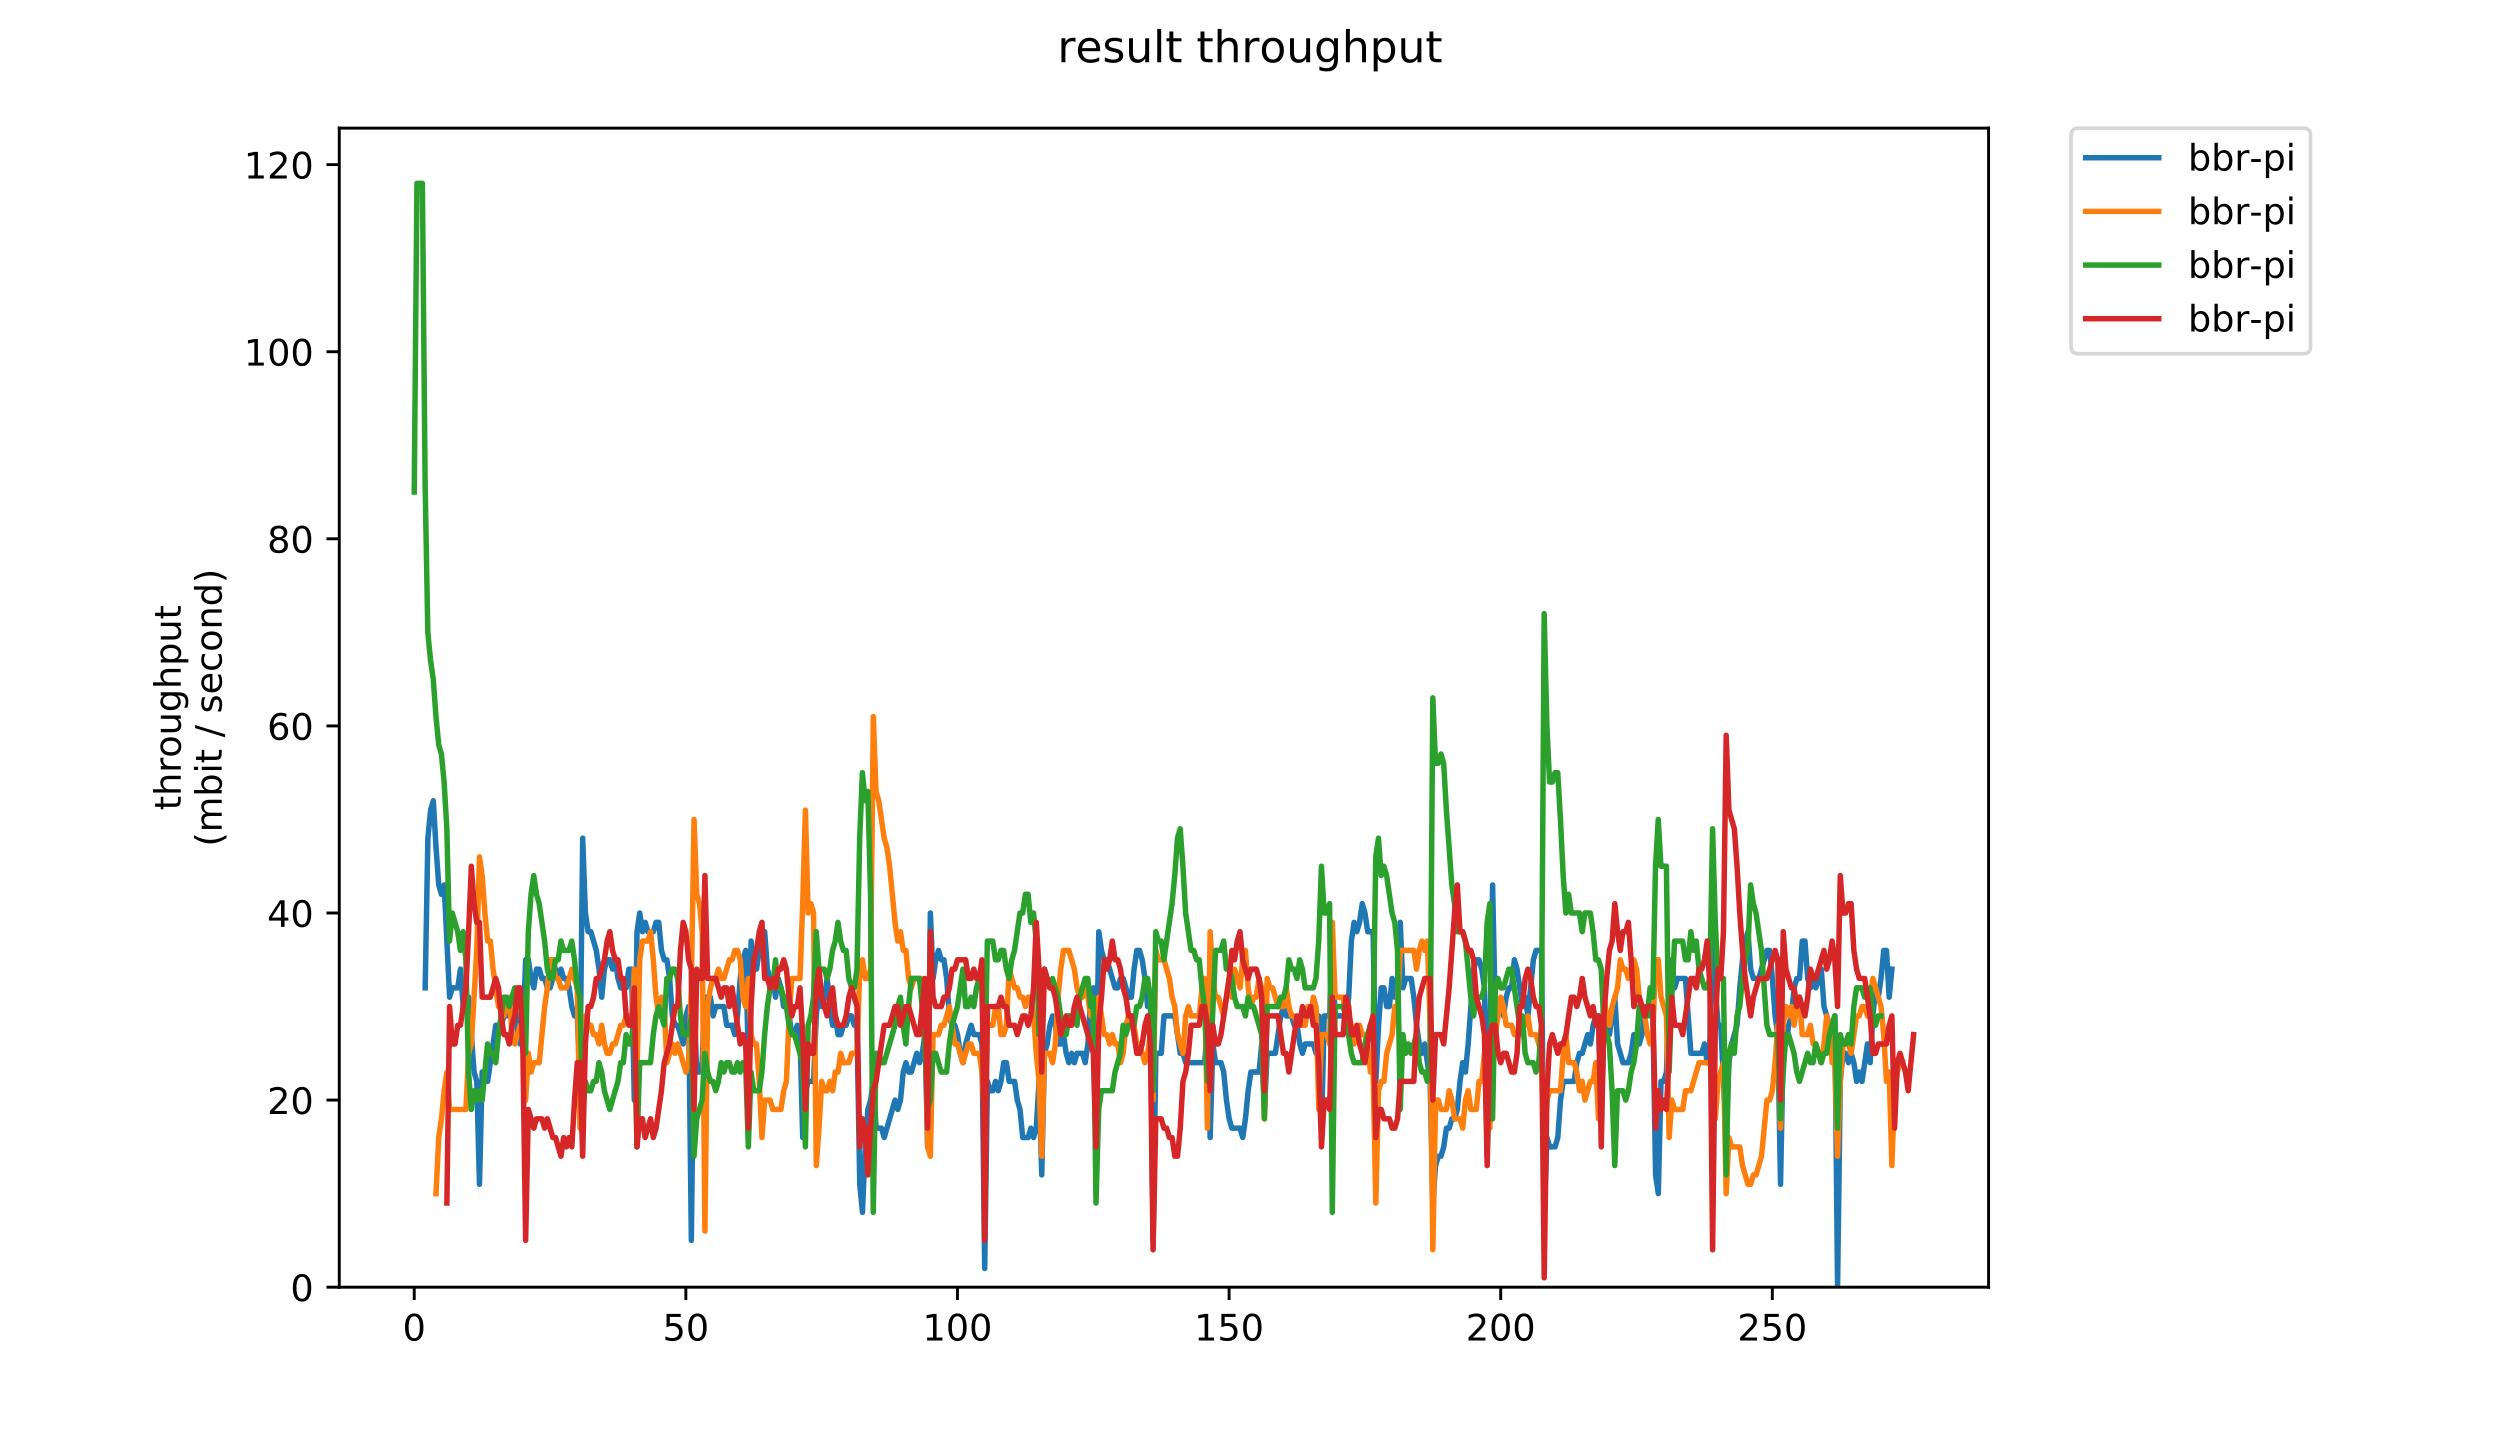 <?xml version="1.0" encoding="utf-8" standalone="no"?>
<!DOCTYPE svg PUBLIC "-//W3C//DTD SVG 1.1//EN"
  "http://www.w3.org/Graphics/SVG/1.1/DTD/svg11.dtd">
<!-- Created with matplotlib (https://matplotlib.org/) -->
<svg height="396pt" version="1.1" viewBox="0 0 684 396" width="684pt" xmlns="http://www.w3.org/2000/svg" xmlns:xlink="http://www.w3.org/1999/xlink">
 <defs>
  <style type="text/css">
*{stroke-linecap:butt;stroke-linejoin:round;}
  </style>
 </defs>
 <g id="figure_1">
  <g id="patch_1">
   <path d="M 0 396 
L 684 396 
L 684 0 
L 0 0 
z
" style="fill:#ffffff;"/>
  </g>
  <g id="axes_1">
   <g id="patch_2">
    <path d="M 92.824 352.174 
L 544.074 352.174 
L 544.074 35.062 
L 92.824 35.062 
z
" style="fill:#ffffff;"/>
   </g>
   <g id="matplotlib.axis_1">
    <g id="xtick_1">
     <g id="line2d_1">
      <defs>
       <path d="M 0 0 
L 0 3.5 
" id="m34acec2631" style="stroke:#000000;stroke-width:0.8;"/>
      </defs>
      <g>
       <use style="stroke:#000000;stroke-width:0.8;" x="113.335" xlink:href="#m34acec2631" y="352.174"/>
      </g>
     </g>
     <g id="text_1">
      <!-- 0 -->
      <defs>
       <path d="M 31.781 66.406 
Q 24.172 66.406 20.328 58.906 
Q 16.5 51.422 16.5 36.375 
Q 16.5 21.391 20.328 13.891 
Q 24.172 6.391 31.781 6.391 
Q 39.453 6.391 43.281 13.891 
Q 47.125 21.391 47.125 36.375 
Q 47.125 51.422 43.281 58.906 
Q 39.453 66.406 31.781 66.406 
z
M 31.781 74.219 
Q 44.047 74.219 50.516 64.516 
Q 56.984 54.828 56.984 36.375 
Q 56.984 17.969 50.516 8.266 
Q 44.047 -1.422 31.781 -1.422 
Q 19.531 -1.422 13.062 8.266 
Q 6.594 17.969 6.594 36.375 
Q 6.594 54.828 13.062 64.516 
Q 19.531 74.219 31.781 74.219 
z
" id="DejaVuSans-48"/>
      </defs>
      <g transform="translate(110.154 366.773)scale(0.1 -0.1)">
       <use xlink:href="#DejaVuSans-48"/>
      </g>
     </g>
    </g>
    <g id="xtick_2">
     <g id="line2d_2">
      <g>
       <use style="stroke:#000000;stroke-width:0.8;" x="187.65" xlink:href="#m34acec2631" y="352.174"/>
      </g>
     </g>
     <g id="text_2">
      <!-- 50 -->
      <defs>
       <path d="M 10.797 72.906 
L 49.516 72.906 
L 49.516 64.594 
L 19.828 64.594 
L 19.828 46.734 
Q 21.969 47.469 24.109 47.828 
Q 26.266 48.188 28.422 48.188 
Q 40.625 48.188 47.75 41.5 
Q 54.891 34.812 54.891 23.391 
Q 54.891 11.625 47.562 5.094 
Q 40.234 -1.422 26.906 -1.422 
Q 22.312 -1.422 17.547 -0.641 
Q 12.797 0.141 7.719 1.703 
L 7.719 11.625 
Q 12.109 9.234 16.797 8.062 
Q 21.484 6.891 26.703 6.891 
Q 35.156 6.891 40.078 11.328 
Q 45.016 15.766 45.016 23.391 
Q 45.016 31 40.078 35.438 
Q 35.156 39.891 26.703 39.891 
Q 22.75 39.891 18.812 39.016 
Q 14.891 38.141 10.797 36.281 
z
" id="DejaVuSans-53"/>
      </defs>
      <g transform="translate(181.287 366.773)scale(0.1 -0.1)">
       <use xlink:href="#DejaVuSans-53"/>
       <use x="63.623" xlink:href="#DejaVuSans-48"/>
      </g>
     </g>
    </g>
    <g id="xtick_3">
     <g id="line2d_3">
      <g>
       <use style="stroke:#000000;stroke-width:0.8;" x="261.964" xlink:href="#m34acec2631" y="352.174"/>
      </g>
     </g>
     <g id="text_3">
      <!-- 100 -->
      <defs>
       <path d="M 12.406 8.297 
L 28.516 8.297 
L 28.516 63.922 
L 10.984 60.406 
L 10.984 69.391 
L 28.422 72.906 
L 38.281 72.906 
L 38.281 8.297 
L 54.391 8.297 
L 54.391 0 
L 12.406 0 
z
" id="DejaVuSans-49"/>
      </defs>
      <g transform="translate(252.42 366.773)scale(0.1 -0.1)">
       <use xlink:href="#DejaVuSans-49"/>
       <use x="63.623" xlink:href="#DejaVuSans-48"/>
       <use x="127.246" xlink:href="#DejaVuSans-48"/>
      </g>
     </g>
    </g>
    <g id="xtick_4">
     <g id="line2d_4">
      <g>
       <use style="stroke:#000000;stroke-width:0.8;" x="336.278" xlink:href="#m34acec2631" y="352.174"/>
      </g>
     </g>
     <g id="text_4">
      <!-- 150 -->
      <g transform="translate(326.735 366.773)scale(0.1 -0.1)">
       <use xlink:href="#DejaVuSans-49"/>
       <use x="63.623" xlink:href="#DejaVuSans-53"/>
       <use x="127.246" xlink:href="#DejaVuSans-48"/>
      </g>
     </g>
    </g>
    <g id="xtick_5">
     <g id="line2d_5">
      <g>
       <use style="stroke:#000000;stroke-width:0.8;" x="410.593" xlink:href="#m34acec2631" y="352.174"/>
      </g>
     </g>
     <g id="text_5">
      <!-- 200 -->
      <defs>
       <path d="M 19.188 8.297 
L 53.609 8.297 
L 53.609 0 
L 7.328 0 
L 7.328 8.297 
Q 12.938 14.109 22.625 23.891 
Q 32.328 33.688 34.812 36.531 
Q 39.547 41.844 41.422 45.531 
Q 43.312 49.219 43.312 52.781 
Q 43.312 58.594 39.234 62.25 
Q 35.156 65.922 28.609 65.922 
Q 23.969 65.922 18.812 64.312 
Q 13.672 62.703 7.812 59.422 
L 7.812 69.391 
Q 13.766 71.781 18.938 73 
Q 24.125 74.219 28.422 74.219 
Q 39.75 74.219 46.484 68.547 
Q 53.219 62.891 53.219 53.422 
Q 53.219 48.922 51.531 44.891 
Q 49.859 40.875 45.406 35.406 
Q 44.188 33.984 37.641 27.219 
Q 31.109 20.453 19.188 8.297 
z
" id="DejaVuSans-50"/>
      </defs>
      <g transform="translate(401.049 366.773)scale(0.1 -0.1)">
       <use xlink:href="#DejaVuSans-50"/>
       <use x="63.623" xlink:href="#DejaVuSans-48"/>
       <use x="127.246" xlink:href="#DejaVuSans-48"/>
      </g>
     </g>
    </g>
    <g id="xtick_6">
     <g id="line2d_6">
      <g>
       <use style="stroke:#000000;stroke-width:0.8;" x="484.907" xlink:href="#m34acec2631" y="352.174"/>
      </g>
     </g>
     <g id="text_6">
      <!-- 250 -->
      <g transform="translate(475.363 366.773)scale(0.1 -0.1)">
       <use xlink:href="#DejaVuSans-50"/>
       <use x="63.623" xlink:href="#DejaVuSans-53"/>
       <use x="127.246" xlink:href="#DejaVuSans-48"/>
      </g>
     </g>
    </g>
   </g>
   <g id="matplotlib.axis_2">
    <g id="ytick_1">
     <g id="line2d_7">
      <defs>
       <path d="M 0 0 
L -3.5 0 
" id="m9aae27211c" style="stroke:#000000;stroke-width:0.8;"/>
      </defs>
      <g>
       <use style="stroke:#000000;stroke-width:0.8;" x="92.824" xlink:href="#m9aae27211c" y="352.174"/>
      </g>
     </g>
     <g id="text_7">
      <!-- 0 -->
      <g transform="translate(79.461 355.973)scale(0.1 -0.1)">
       <use xlink:href="#DejaVuSans-48"/>
      </g>
     </g>
    </g>
    <g id="ytick_2">
     <g id="line2d_8">
      <g>
       <use style="stroke:#000000;stroke-width:0.8;" x="92.824" xlink:href="#m9aae27211c" y="300.986"/>
      </g>
     </g>
     <g id="text_8">
      <!-- 20 -->
      <g transform="translate(73.099 304.785)scale(0.1 -0.1)">
       <use xlink:href="#DejaVuSans-50"/>
       <use x="63.623" xlink:href="#DejaVuSans-48"/>
      </g>
     </g>
    </g>
    <g id="ytick_3">
     <g id="line2d_9">
      <g>
       <use style="stroke:#000000;stroke-width:0.8;" x="92.824" xlink:href="#m9aae27211c" y="249.798"/>
      </g>
     </g>
     <g id="text_9">
      <!-- 40 -->
      <defs>
       <path d="M 37.797 64.312 
L 12.891 25.391 
L 37.797 25.391 
z
M 35.203 72.906 
L 47.609 72.906 
L 47.609 25.391 
L 58.016 25.391 
L 58.016 17.188 
L 47.609 17.188 
L 47.609 0 
L 37.797 0 
L 37.797 17.188 
L 4.891 17.188 
L 4.891 26.703 
z
" id="DejaVuSans-52"/>
      </defs>
      <g transform="translate(73.099 253.597)scale(0.1 -0.1)">
       <use xlink:href="#DejaVuSans-52"/>
       <use x="63.623" xlink:href="#DejaVuSans-48"/>
      </g>
     </g>
    </g>
    <g id="ytick_4">
     <g id="line2d_10">
      <g>
       <use style="stroke:#000000;stroke-width:0.8;" x="92.824" xlink:href="#m9aae27211c" y="198.609"/>
      </g>
     </g>
     <g id="text_10">
      <!-- 60 -->
      <defs>
       <path d="M 33.016 40.375 
Q 26.375 40.375 22.484 35.828 
Q 18.609 31.297 18.609 23.391 
Q 18.609 15.531 22.484 10.953 
Q 26.375 6.391 33.016 6.391 
Q 39.656 6.391 43.531 10.953 
Q 47.406 15.531 47.406 23.391 
Q 47.406 31.297 43.531 35.828 
Q 39.656 40.375 33.016 40.375 
z
M 52.594 71.297 
L 52.594 62.312 
Q 48.875 64.062 45.094 64.984 
Q 41.312 65.922 37.594 65.922 
Q 27.828 65.922 22.672 59.328 
Q 17.531 52.734 16.797 39.406 
Q 19.672 43.656 24.016 45.922 
Q 28.375 48.188 33.594 48.188 
Q 44.578 48.188 50.953 41.516 
Q 57.328 34.859 57.328 23.391 
Q 57.328 12.156 50.688 5.359 
Q 44.047 -1.422 33.016 -1.422 
Q 20.359 -1.422 13.672 8.266 
Q 6.984 17.969 6.984 36.375 
Q 6.984 53.656 15.188 63.938 
Q 23.391 74.219 37.203 74.219 
Q 40.922 74.219 44.703 73.484 
Q 48.484 72.75 52.594 71.297 
z
" id="DejaVuSans-54"/>
      </defs>
      <g transform="translate(73.099 202.408)scale(0.1 -0.1)">
       <use xlink:href="#DejaVuSans-54"/>
       <use x="63.623" xlink:href="#DejaVuSans-48"/>
      </g>
     </g>
    </g>
    <g id="ytick_5">
     <g id="line2d_11">
      <g>
       <use style="stroke:#000000;stroke-width:0.8;" x="92.824" xlink:href="#m9aae27211c" y="147.421"/>
      </g>
     </g>
     <g id="text_11">
      <!-- 80 -->
      <defs>
       <path d="M 31.781 34.625 
Q 24.75 34.625 20.719 30.859 
Q 16.703 27.094 16.703 20.516 
Q 16.703 13.922 20.719 10.156 
Q 24.75 6.391 31.781 6.391 
Q 38.812 6.391 42.859 10.172 
Q 46.922 13.969 46.922 20.516 
Q 46.922 27.094 42.891 30.859 
Q 38.875 34.625 31.781 34.625 
z
M 21.922 38.812 
Q 15.578 40.375 12.031 44.719 
Q 8.5 49.078 8.5 55.328 
Q 8.5 64.062 14.719 69.141 
Q 20.953 74.219 31.781 74.219 
Q 42.672 74.219 48.875 69.141 
Q 55.078 64.062 55.078 55.328 
Q 55.078 49.078 51.531 44.719 
Q 48 40.375 41.703 38.812 
Q 48.828 37.156 52.797 32.312 
Q 56.781 27.484 56.781 20.516 
Q 56.781 9.906 50.312 4.234 
Q 43.844 -1.422 31.781 -1.422 
Q 19.734 -1.422 13.25 4.234 
Q 6.781 9.906 6.781 20.516 
Q 6.781 27.484 10.781 32.312 
Q 14.797 37.156 21.922 38.812 
z
M 18.312 54.391 
Q 18.312 48.734 21.844 45.562 
Q 25.391 42.391 31.781 42.391 
Q 38.141 42.391 41.719 45.562 
Q 45.312 48.734 45.312 54.391 
Q 45.312 60.062 41.719 63.234 
Q 38.141 66.406 31.781 66.406 
Q 25.391 66.406 21.844 63.234 
Q 18.312 60.062 18.312 54.391 
z
" id="DejaVuSans-56"/>
      </defs>
      <g transform="translate(73.099 151.22)scale(0.1 -0.1)">
       <use xlink:href="#DejaVuSans-56"/>
       <use x="63.623" xlink:href="#DejaVuSans-48"/>
      </g>
     </g>
    </g>
    <g id="ytick_6">
     <g id="line2d_12">
      <g>
       <use style="stroke:#000000;stroke-width:0.8;" x="92.824" xlink:href="#m9aae27211c" y="96.233"/>
      </g>
     </g>
     <g id="text_12">
      <!-- 100 -->
      <g transform="translate(66.736 100.032)scale(0.1 -0.1)">
       <use xlink:href="#DejaVuSans-49"/>
       <use x="63.623" xlink:href="#DejaVuSans-48"/>
       <use x="127.246" xlink:href="#DejaVuSans-48"/>
      </g>
     </g>
    </g>
    <g id="ytick_7">
     <g id="line2d_13">
      <g>
       <use style="stroke:#000000;stroke-width:0.8;" x="92.824" xlink:href="#m9aae27211c" y="45.044"/>
      </g>
     </g>
     <g id="text_13">
      <!-- 120 -->
      <g transform="translate(66.736 48.843)scale(0.1 -0.1)">
       <use xlink:href="#DejaVuSans-49"/>
       <use x="63.623" xlink:href="#DejaVuSans-50"/>
       <use x="127.246" xlink:href="#DejaVuSans-48"/>
      </g>
     </g>
    </g>
    <g id="text_14">
     <!-- throughput -->
     <defs>
      <path d="M 18.312 70.219 
L 18.312 54.688 
L 36.812 54.688 
L 36.812 47.703 
L 18.312 47.703 
L 18.312 18.016 
Q 18.312 11.328 20.141 9.422 
Q 21.969 7.516 27.594 7.516 
L 36.812 7.516 
L 36.812 0 
L 27.594 0 
Q 17.188 0 13.234 3.875 
Q 9.281 7.766 9.281 18.016 
L 9.281 47.703 
L 2.688 47.703 
L 2.688 54.688 
L 9.281 54.688 
L 9.281 70.219 
z
" id="DejaVuSans-116"/>
      <path d="M 54.891 33.016 
L 54.891 0 
L 45.906 0 
L 45.906 32.719 
Q 45.906 40.484 42.875 44.328 
Q 39.844 48.188 33.797 48.188 
Q 26.516 48.188 22.312 43.547 
Q 18.109 38.922 18.109 30.906 
L 18.109 0 
L 9.078 0 
L 9.078 75.984 
L 18.109 75.984 
L 18.109 46.188 
Q 21.344 51.125 25.703 53.562 
Q 30.078 56 35.797 56 
Q 45.219 56 50.047 50.172 
Q 54.891 44.344 54.891 33.016 
z
" id="DejaVuSans-104"/>
      <path d="M 41.109 46.297 
Q 39.594 47.172 37.812 47.578 
Q 36.031 48 33.891 48 
Q 26.266 48 22.188 43.047 
Q 18.109 38.094 18.109 28.812 
L 18.109 0 
L 9.078 0 
L 9.078 54.688 
L 18.109 54.688 
L 18.109 46.188 
Q 20.953 51.172 25.484 53.578 
Q 30.031 56 36.531 56 
Q 37.453 56 38.578 55.875 
Q 39.703 55.766 41.062 55.516 
z
" id="DejaVuSans-114"/>
      <path d="M 30.609 48.391 
Q 23.391 48.391 19.188 42.75 
Q 14.984 37.109 14.984 27.297 
Q 14.984 17.484 19.156 11.844 
Q 23.344 6.203 30.609 6.203 
Q 37.797 6.203 41.984 11.859 
Q 46.188 17.531 46.188 27.297 
Q 46.188 37.016 41.984 42.703 
Q 37.797 48.391 30.609 48.391 
z
M 30.609 56 
Q 42.328 56 49.016 48.375 
Q 55.719 40.766 55.719 27.297 
Q 55.719 13.875 49.016 6.219 
Q 42.328 -1.422 30.609 -1.422 
Q 18.844 -1.422 12.172 6.219 
Q 5.516 13.875 5.516 27.297 
Q 5.516 40.766 12.172 48.375 
Q 18.844 56 30.609 56 
z
" id="DejaVuSans-111"/>
      <path d="M 8.5 21.578 
L 8.5 54.688 
L 17.484 54.688 
L 17.484 21.922 
Q 17.484 14.156 20.5 10.266 
Q 23.531 6.391 29.594 6.391 
Q 36.859 6.391 41.078 11.031 
Q 45.312 15.672 45.312 23.688 
L 45.312 54.688 
L 54.297 54.688 
L 54.297 0 
L 45.312 0 
L 45.312 8.406 
Q 42.047 3.422 37.719 1 
Q 33.406 -1.422 27.688 -1.422 
Q 18.266 -1.422 13.375 4.438 
Q 8.5 10.297 8.5 21.578 
z
M 31.109 56 
z
" id="DejaVuSans-117"/>
      <path d="M 45.406 27.984 
Q 45.406 37.75 41.375 43.109 
Q 37.359 48.484 30.078 48.484 
Q 22.859 48.484 18.828 43.109 
Q 14.797 37.75 14.797 27.984 
Q 14.797 18.266 18.828 12.891 
Q 22.859 7.516 30.078 7.516 
Q 37.359 7.516 41.375 12.891 
Q 45.406 18.266 45.406 27.984 
z
M 54.391 6.781 
Q 54.391 -7.172 48.188 -13.984 
Q 42 -20.797 29.203 -20.797 
Q 24.469 -20.797 20.266 -20.094 
Q 16.062 -19.391 12.109 -17.922 
L 12.109 -9.188 
Q 16.062 -11.328 19.922 -12.344 
Q 23.781 -13.375 27.781 -13.375 
Q 36.625 -13.375 41.016 -8.766 
Q 45.406 -4.156 45.406 5.172 
L 45.406 9.625 
Q 42.625 4.781 38.281 2.391 
Q 33.938 0 27.875 0 
Q 17.828 0 11.672 7.656 
Q 5.516 15.328 5.516 27.984 
Q 5.516 40.672 11.672 48.328 
Q 17.828 56 27.875 56 
Q 33.938 56 38.281 53.609 
Q 42.625 51.219 45.406 46.391 
L 45.406 54.688 
L 54.391 54.688 
z
" id="DejaVuSans-103"/>
      <path d="M 18.109 8.203 
L 18.109 -20.797 
L 9.078 -20.797 
L 9.078 54.688 
L 18.109 54.688 
L 18.109 46.391 
Q 20.953 51.266 25.266 53.625 
Q 29.594 56 35.594 56 
Q 45.562 56 51.781 48.094 
Q 58.016 40.188 58.016 27.297 
Q 58.016 14.406 51.781 6.484 
Q 45.562 -1.422 35.594 -1.422 
Q 29.594 -1.422 25.266 0.953 
Q 20.953 3.328 18.109 8.203 
z
M 48.688 27.297 
Q 48.688 37.203 44.609 42.844 
Q 40.531 48.484 33.406 48.484 
Q 26.266 48.484 22.188 42.844 
Q 18.109 37.203 18.109 27.297 
Q 18.109 17.391 22.188 11.75 
Q 26.266 6.109 33.406 6.109 
Q 40.531 6.109 44.609 11.75 
Q 48.688 17.391 48.688 27.297 
z
" id="DejaVuSans-112"/>
     </defs>
     <g transform="translate(49.459 221.675)rotate(-90)scale(0.1 -0.1)">
      <use xlink:href="#DejaVuSans-116"/>
      <use x="39.209" xlink:href="#DejaVuSans-104"/>
      <use x="102.588" xlink:href="#DejaVuSans-114"/>
      <use x="143.67" xlink:href="#DejaVuSans-111"/>
      <use x="204.852" xlink:href="#DejaVuSans-117"/>
      <use x="268.23" xlink:href="#DejaVuSans-103"/>
      <use x="331.707" xlink:href="#DejaVuSans-104"/>
      <use x="395.086" xlink:href="#DejaVuSans-112"/>
      <use x="458.562" xlink:href="#DejaVuSans-117"/>
      <use x="521.941" xlink:href="#DejaVuSans-116"/>
     </g>
     <!-- (mbit / second) -->
     <defs>
      <path d="M 31 75.875 
Q 24.469 64.656 21.281 53.656 
Q 18.109 42.672 18.109 31.391 
Q 18.109 20.125 21.312 9.062 
Q 24.516 -2 31 -13.188 
L 23.188 -13.188 
Q 15.875 -1.703 12.234 9.375 
Q 8.594 20.453 8.594 31.391 
Q 8.594 42.281 12.203 53.312 
Q 15.828 64.359 23.188 75.875 
z
" id="DejaVuSans-40"/>
      <path d="M 52 44.188 
Q 55.375 50.25 60.062 53.125 
Q 64.75 56 71.094 56 
Q 79.641 56 84.281 50.016 
Q 88.922 44.047 88.922 33.016 
L 88.922 0 
L 79.891 0 
L 79.891 32.719 
Q 79.891 40.578 77.094 44.375 
Q 74.312 48.188 68.609 48.188 
Q 61.625 48.188 57.562 43.547 
Q 53.516 38.922 53.516 30.906 
L 53.516 0 
L 44.484 0 
L 44.484 32.719 
Q 44.484 40.625 41.703 44.406 
Q 38.922 48.188 33.109 48.188 
Q 26.219 48.188 22.156 43.531 
Q 18.109 38.875 18.109 30.906 
L 18.109 0 
L 9.078 0 
L 9.078 54.688 
L 18.109 54.688 
L 18.109 46.188 
Q 21.188 51.219 25.484 53.609 
Q 29.781 56 35.688 56 
Q 41.656 56 45.828 52.969 
Q 50 49.953 52 44.188 
z
" id="DejaVuSans-109"/>
      <path d="M 48.688 27.297 
Q 48.688 37.203 44.609 42.844 
Q 40.531 48.484 33.406 48.484 
Q 26.266 48.484 22.188 42.844 
Q 18.109 37.203 18.109 27.297 
Q 18.109 17.391 22.188 11.75 
Q 26.266 6.109 33.406 6.109 
Q 40.531 6.109 44.609 11.75 
Q 48.688 17.391 48.688 27.297 
z
M 18.109 46.391 
Q 20.953 51.266 25.266 53.625 
Q 29.594 56 35.594 56 
Q 45.562 56 51.781 48.094 
Q 58.016 40.188 58.016 27.297 
Q 58.016 14.406 51.781 6.484 
Q 45.562 -1.422 35.594 -1.422 
Q 29.594 -1.422 25.266 0.953 
Q 20.953 3.328 18.109 8.203 
L 18.109 0 
L 9.078 0 
L 9.078 75.984 
L 18.109 75.984 
z
" id="DejaVuSans-98"/>
      <path d="M 9.422 54.688 
L 18.406 54.688 
L 18.406 0 
L 9.422 0 
z
M 9.422 75.984 
L 18.406 75.984 
L 18.406 64.594 
L 9.422 64.594 
z
" id="DejaVuSans-105"/>
      <path id="DejaVuSans-32"/>
      <path d="M 25.391 72.906 
L 33.688 72.906 
L 8.297 -9.281 
L 0 -9.281 
z
" id="DejaVuSans-47"/>
      <path d="M 44.281 53.078 
L 44.281 44.578 
Q 40.484 46.531 36.375 47.5 
Q 32.281 48.484 27.875 48.484 
Q 21.188 48.484 17.844 46.438 
Q 14.5 44.391 14.5 40.281 
Q 14.5 37.156 16.891 35.375 
Q 19.281 33.594 26.516 31.984 
L 29.594 31.297 
Q 39.156 29.25 43.188 25.516 
Q 47.219 21.781 47.219 15.094 
Q 47.219 7.469 41.188 3.016 
Q 35.156 -1.422 24.609 -1.422 
Q 20.219 -1.422 15.453 -0.562 
Q 10.688 0.297 5.422 2 
L 5.422 11.281 
Q 10.406 8.688 15.234 7.391 
Q 20.062 6.109 24.812 6.109 
Q 31.156 6.109 34.562 8.281 
Q 37.984 10.453 37.984 14.406 
Q 37.984 18.062 35.516 20.016 
Q 33.062 21.969 24.703 23.781 
L 21.578 24.516 
Q 13.234 26.266 9.516 29.906 
Q 5.812 33.547 5.812 39.891 
Q 5.812 47.609 11.281 51.797 
Q 16.75 56 26.812 56 
Q 31.781 56 36.172 55.266 
Q 40.578 54.547 44.281 53.078 
z
" id="DejaVuSans-115"/>
      <path d="M 56.203 29.594 
L 56.203 25.203 
L 14.891 25.203 
Q 15.484 15.922 20.484 11.062 
Q 25.484 6.203 34.422 6.203 
Q 39.594 6.203 44.453 7.469 
Q 49.312 8.734 54.109 11.281 
L 54.109 2.781 
Q 49.266 0.734 44.188 -0.344 
Q 39.109 -1.422 33.891 -1.422 
Q 20.797 -1.422 13.156 6.188 
Q 5.516 13.812 5.516 26.812 
Q 5.516 40.234 12.766 48.109 
Q 20.016 56 32.328 56 
Q 43.359 56 49.781 48.891 
Q 56.203 41.797 56.203 29.594 
z
M 47.219 32.234 
Q 47.125 39.594 43.094 43.984 
Q 39.062 48.391 32.422 48.391 
Q 24.906 48.391 20.391 44.141 
Q 15.875 39.891 15.188 32.172 
z
" id="DejaVuSans-101"/>
      <path d="M 48.781 52.594 
L 48.781 44.188 
Q 44.969 46.297 41.141 47.344 
Q 37.312 48.391 33.406 48.391 
Q 24.656 48.391 19.812 42.844 
Q 14.984 37.312 14.984 27.297 
Q 14.984 17.281 19.812 11.734 
Q 24.656 6.203 33.406 6.203 
Q 37.312 6.203 41.141 7.25 
Q 44.969 8.297 48.781 10.406 
L 48.781 2.094 
Q 45.016 0.344 40.984 -0.531 
Q 36.969 -1.422 32.422 -1.422 
Q 20.062 -1.422 12.781 6.344 
Q 5.516 14.109 5.516 27.297 
Q 5.516 40.672 12.859 48.328 
Q 20.219 56 33.016 56 
Q 37.156 56 41.109 55.141 
Q 45.062 54.297 48.781 52.594 
z
" id="DejaVuSans-99"/>
      <path d="M 54.891 33.016 
L 54.891 0 
L 45.906 0 
L 45.906 32.719 
Q 45.906 40.484 42.875 44.328 
Q 39.844 48.188 33.797 48.188 
Q 26.516 48.188 22.312 43.547 
Q 18.109 38.922 18.109 30.906 
L 18.109 0 
L 9.078 0 
L 9.078 54.688 
L 18.109 54.688 
L 18.109 46.188 
Q 21.344 51.125 25.703 53.562 
Q 30.078 56 35.797 56 
Q 45.219 56 50.047 50.172 
Q 54.891 44.344 54.891 33.016 
z
" id="DejaVuSans-110"/>
      <path d="M 45.406 46.391 
L 45.406 75.984 
L 54.391 75.984 
L 54.391 0 
L 45.406 0 
L 45.406 8.203 
Q 42.578 3.328 38.25 0.953 
Q 33.938 -1.422 27.875 -1.422 
Q 17.969 -1.422 11.734 6.484 
Q 5.516 14.406 5.516 27.297 
Q 5.516 40.188 11.734 48.094 
Q 17.969 56 27.875 56 
Q 33.938 56 38.25 53.625 
Q 42.578 51.266 45.406 46.391 
z
M 14.797 27.297 
Q 14.797 17.391 18.875 11.75 
Q 22.953 6.109 30.078 6.109 
Q 37.203 6.109 41.297 11.75 
Q 45.406 17.391 45.406 27.297 
Q 45.406 37.203 41.297 42.844 
Q 37.203 48.484 30.078 48.484 
Q 22.953 48.484 18.875 42.844 
Q 14.797 37.203 14.797 27.297 
z
" id="DejaVuSans-100"/>
      <path d="M 8.016 75.875 
L 15.828 75.875 
Q 23.141 64.359 26.781 53.312 
Q 30.422 42.281 30.422 31.391 
Q 30.422 20.453 26.781 9.375 
Q 23.141 -1.703 15.828 -13.188 
L 8.016 -13.188 
Q 14.5 -2 17.703 9.062 
Q 20.906 20.125 20.906 31.391 
Q 20.906 42.672 17.703 53.656 
Q 14.5 64.656 8.016 75.875 
z
" id="DejaVuSans-41"/>
     </defs>
     <g transform="translate(60.657 231.609)rotate(-90)scale(0.1 -0.1)">
      <use xlink:href="#DejaVuSans-40"/>
      <use x="39.014" xlink:href="#DejaVuSans-109"/>
      <use x="136.426" xlink:href="#DejaVuSans-98"/>
      <use x="199.902" xlink:href="#DejaVuSans-105"/>
      <use x="227.686" xlink:href="#DejaVuSans-116"/>
      <use x="266.895" xlink:href="#DejaVuSans-32"/>
      <use x="298.682" xlink:href="#DejaVuSans-47"/>
      <use x="332.373" xlink:href="#DejaVuSans-32"/>
      <use x="364.16" xlink:href="#DejaVuSans-115"/>
      <use x="416.26" xlink:href="#DejaVuSans-101"/>
      <use x="477.783" xlink:href="#DejaVuSans-99"/>
      <use x="532.764" xlink:href="#DejaVuSans-111"/>
      <use x="593.945" xlink:href="#DejaVuSans-110"/>
      <use x="657.324" xlink:href="#DejaVuSans-100"/>
      <use x="720.801" xlink:href="#DejaVuSans-41"/>
     </g>
    </g>
   </g>
   <g id="line2d_14">
    <path clip-path="url(#pd484c67121)" d="M 116.324 270.273 
L 117.067 229.322 
L 117.81 221.644 
L 118.554 219.085 
L 119.297 231.882 
L 120.04 242.119 
L 120.783 244.679 
L 121.526 242.119 
L 123.012 272.832 
L 123.756 270.273 
L 125.242 270.273 
L 125.985 265.154 
L 126.728 275.392 
L 127.471 275.392 
L 128.214 272.832 
L 129.701 293.308 
L 130.444 295.867 
L 131.187 324.021 
L 131.93 293.308 
L 132.673 293.308 
L 133.417 295.867 
L 135.646 280.511 
L 137.132 280.511 
L 137.875 277.951 
L 138.619 277.951 
L 140.105 272.832 
L 140.848 272.832 
L 141.591 283.07 
L 142.334 285.629 
L 143.077 283.07 
L 143.821 262.595 
L 144.564 262.595 
L 145.307 267.713 
L 146.05 270.273 
L 146.793 265.154 
L 147.536 265.154 
L 148.279 267.713 
L 149.023 267.713 
L 149.766 270.273 
L 150.509 270.273 
L 151.995 265.154 
L 152.738 267.713 
L 153.481 265.154 
L 154.225 267.713 
L 154.968 267.713 
L 155.711 270.273 
L 156.454 275.392 
L 157.197 277.951 
L 157.94 277.951 
L 158.683 293.308 
L 159.427 229.322 
L 160.17 249.798 
L 160.913 254.916 
L 161.656 254.916 
L 163.142 260.035 
L 163.885 265.154 
L 164.629 272.832 
L 165.372 265.154 
L 166.115 262.595 
L 166.858 262.595 
L 167.601 265.154 
L 168.344 262.595 
L 169.087 267.713 
L 169.831 270.273 
L 171.317 270.273 
L 172.06 265.154 
L 172.803 265.154 
L 173.546 300.986 
L 174.289 254.916 
L 175.033 249.798 
L 175.776 254.916 
L 176.519 252.357 
L 177.262 254.916 
L 178.748 254.916 
L 179.491 252.357 
L 180.235 252.357 
L 180.978 260.035 
L 181.721 262.595 
L 182.464 262.595 
L 183.207 267.713 
L 183.95 277.951 
L 184.693 280.511 
L 185.437 280.511 
L 186.923 285.629 
L 187.666 277.951 
L 188.409 275.392 
L 189.152 339.377 
L 189.895 275.392 
L 190.639 293.308 
L 191.382 293.308 
L 192.125 290.748 
L 192.868 272.832 
L 194.354 272.832 
L 195.097 277.951 
L 195.841 275.392 
L 198.07 275.392 
L 198.813 280.511 
L 200.299 280.511 
L 201.043 283.07 
L 201.786 277.951 
L 202.529 267.713 
L 203.272 262.595 
L 204.015 260.035 
L 204.758 290.748 
L 205.501 257.476 
L 206.245 262.595 
L 206.988 265.154 
L 208.474 254.916 
L 209.217 254.916 
L 209.96 265.154 
L 210.703 267.713 
L 211.447 267.713 
L 212.19 272.832 
L 212.933 267.713 
L 213.676 270.273 
L 214.419 275.392 
L 215.162 272.832 
L 216.649 283.07 
L 217.392 283.07 
L 218.135 280.511 
L 218.878 283.07 
L 219.621 311.224 
L 220.364 298.426 
L 221.107 295.867 
L 222.594 295.867 
L 223.337 277.951 
L 224.08 270.273 
L 224.823 275.392 
L 225.566 272.832 
L 226.309 267.713 
L 227.053 275.392 
L 227.796 280.511 
L 228.539 277.951 
L 229.282 283.07 
L 230.025 283.07 
L 230.768 280.511 
L 231.511 280.511 
L 232.255 277.951 
L 232.998 277.951 
L 233.741 280.511 
L 234.484 280.511 
L 235.227 324.021 
L 235.97 331.699 
L 236.713 313.783 
L 237.457 303.545 
L 238.2 300.986 
L 238.943 295.867 
L 239.686 308.664 
L 241.172 308.664 
L 241.915 311.224 
L 244.888 300.986 
L 245.631 303.545 
L 246.374 300.986 
L 247.118 293.308 
L 247.861 290.748 
L 248.604 293.308 
L 249.347 293.308 
L 250.833 288.189 
L 251.576 290.748 
L 252.32 288.189 
L 253.063 283.07 
L 253.806 313.783 
L 254.549 249.798 
L 255.292 267.713 
L 256.035 262.595 
L 256.778 260.035 
L 257.522 262.595 
L 258.265 262.595 
L 259.008 267.713 
L 259.751 277.951 
L 260.494 280.511 
L 261.237 280.511 
L 261.98 283.07 
L 262.724 288.189 
L 263.467 290.748 
L 264.21 285.629 
L 265.696 280.511 
L 266.439 283.07 
L 267.926 283.07 
L 268.669 285.629 
L 269.412 347.055 
L 270.155 295.867 
L 270.898 298.426 
L 271.641 298.426 
L 272.384 295.867 
L 273.128 298.426 
L 273.871 295.867 
L 274.614 290.748 
L 275.357 290.748 
L 276.1 295.867 
L 277.586 295.867 
L 278.33 300.986 
L 279.073 303.545 
L 279.816 311.224 
L 281.302 311.224 
L 282.045 308.664 
L 282.788 311.224 
L 283.532 308.664 
L 284.275 295.867 
L 285.018 321.461 
L 285.761 288.189 
L 286.504 285.629 
L 287.247 280.511 
L 287.99 277.951 
L 288.734 280.511 
L 289.477 285.629 
L 290.22 285.629 
L 290.963 283.07 
L 291.706 288.189 
L 292.449 290.748 
L 293.192 288.189 
L 293.936 290.748 
L 294.679 288.189 
L 296.165 288.189 
L 296.908 290.748 
L 297.651 285.629 
L 298.394 272.832 
L 299.138 270.273 
L 299.881 298.426 
L 300.624 254.916 
L 301.367 260.035 
L 302.11 262.595 
L 302.853 262.595 
L 305.083 270.273 
L 305.826 270.273 
L 306.569 267.713 
L 307.312 267.713 
L 308.798 272.832 
L 309.542 272.832 
L 310.285 265.154 
L 311.028 260.035 
L 311.771 260.035 
L 312.514 262.595 
L 313.257 267.713 
L 314 275.392 
L 314.744 272.832 
L 315.487 339.377 
L 316.23 288.189 
L 317.716 288.189 
L 318.459 277.951 
L 321.432 277.951 
L 322.918 288.189 
L 323.661 288.189 
L 324.404 290.748 
L 329.606 290.748 
L 330.35 280.511 
L 331.093 311.224 
L 331.836 285.629 
L 332.579 290.748 
L 334.065 290.748 
L 334.808 293.308 
L 335.552 300.986 
L 336.295 306.105 
L 337.038 308.664 
L 339.267 308.664 
L 340.01 311.224 
L 340.754 306.105 
L 341.497 298.426 
L 342.24 293.308 
L 344.469 293.308 
L 345.212 285.629 
L 345.956 303.545 
L 346.699 288.189 
L 348.928 288.189 
L 350.414 277.951 
L 351.158 275.392 
L 351.901 277.951 
L 353.387 277.951 
L 354.13 280.511 
L 354.873 280.511 
L 355.617 285.629 
L 356.36 288.189 
L 357.103 285.629 
L 359.332 285.629 
L 360.075 288.189 
L 360.819 277.951 
L 361.562 308.664 
L 362.305 277.951 
L 363.791 277.951 
L 364.534 260.035 
L 365.277 277.951 
L 368.25 277.951 
L 368.993 272.832 
L 369.736 257.476 
L 370.479 252.357 
L 371.223 254.916 
L 371.966 252.357 
L 372.709 247.238 
L 373.452 249.798 
L 374.195 254.916 
L 375.681 254.916 
L 376.425 295.867 
L 377.168 280.511 
L 377.911 270.273 
L 378.654 270.273 
L 379.397 275.392 
L 380.14 275.392 
L 380.883 267.713 
L 381.627 272.832 
L 382.37 270.273 
L 383.113 252.357 
L 383.856 270.273 
L 384.599 267.713 
L 386.085 267.713 
L 386.829 272.832 
L 387.572 280.511 
L 388.315 285.629 
L 389.058 288.189 
L 389.801 285.629 
L 391.287 295.867 
L 392.031 329.139 
L 392.774 318.902 
L 393.517 316.342 
L 394.26 316.342 
L 395.003 313.783 
L 395.746 308.664 
L 396.489 308.664 
L 397.233 306.105 
L 397.976 306.105 
L 398.719 303.545 
L 399.462 295.867 
L 400.205 290.748 
L 400.948 293.308 
L 401.691 285.629 
L 403.178 265.154 
L 403.921 262.595 
L 404.664 262.595 
L 405.407 265.154 
L 406.15 270.273 
L 406.893 316.342 
L 407.637 283.07 
L 408.38 242.119 
L 409.123 277.951 
L 409.866 275.392 
L 410.609 275.392 
L 411.352 277.951 
L 412.095 272.832 
L 412.839 270.273 
L 413.582 270.273 
L 414.325 262.595 
L 415.068 265.154 
L 416.554 275.392 
L 417.297 272.832 
L 418.041 277.951 
L 419.527 262.595 
L 420.27 260.035 
L 421.756 260.035 
L 422.499 331.699 
L 423.243 311.224 
L 423.986 313.783 
L 425.472 313.783 
L 426.215 311.224 
L 426.958 300.986 
L 427.701 295.867 
L 430.674 295.867 
L 431.417 290.748 
L 432.16 288.189 
L 432.903 288.189 
L 434.39 283.07 
L 435.133 285.629 
L 435.876 280.511 
L 436.619 277.951 
L 437.362 277.951 
L 438.105 303.545 
L 438.849 280.511 
L 439.592 280.511 
L 440.335 283.07 
L 441.821 272.832 
L 442.564 285.629 
L 444.051 290.748 
L 445.537 290.748 
L 446.28 288.189 
L 447.023 283.07 
L 447.766 285.629 
L 448.509 285.629 
L 449.253 283.07 
L 449.996 275.392 
L 450.739 275.392 
L 451.482 277.951 
L 452.225 277.951 
L 452.968 321.461 
L 453.711 326.58 
L 454.455 295.867 
L 455.198 295.867 
L 455.941 293.308 
L 456.684 270.273 
L 457.427 262.595 
L 458.17 270.273 
L 458.913 267.713 
L 461.143 267.713 
L 462.629 288.189 
L 465.602 288.189 
L 466.345 285.629 
L 467.088 290.748 
L 467.831 285.629 
L 468.574 252.357 
L 469.318 270.273 
L 470.061 280.511 
L 470.804 280.511 
L 471.547 295.867 
L 472.29 308.664 
L 473.033 290.748 
L 473.776 285.629 
L 475.263 280.511 
L 476.006 270.273 
L 476.749 262.595 
L 477.492 257.476 
L 478.235 254.916 
L 478.978 265.154 
L 479.722 267.713 
L 481.208 267.713 
L 483.437 260.035 
L 484.18 260.035 
L 484.924 267.713 
L 485.667 277.951 
L 486.41 283.07 
L 487.153 324.021 
L 487.896 285.629 
L 488.639 285.629 
L 489.382 280.511 
L 490.126 277.951 
L 490.869 270.273 
L 491.612 267.713 
L 492.355 267.713 
L 493.098 257.476 
L 493.841 257.476 
L 494.584 267.713 
L 495.328 270.273 
L 496.071 267.713 
L 496.814 270.273 
L 498.3 265.154 
L 499.043 275.392 
L 500.53 280.511 
L 501.273 280.511 
L 502.016 277.951 
L 502.759 352.174 
L 503.502 295.867 
L 504.245 288.189 
L 504.988 288.189 
L 505.732 290.748 
L 506.475 288.189 
L 507.218 290.748 
L 507.961 295.867 
L 508.704 293.308 
L 509.447 295.867 
L 510.934 285.629 
L 511.677 290.748 
L 512.42 277.951 
L 513.163 270.273 
L 513.906 272.832 
L 514.649 267.713 
L 515.392 260.035 
L 516.136 260.035 
L 516.879 272.832 
L 517.622 265.154 
L 517.622 265.154 
" style="fill:none;stroke:#1f77b4;stroke-linecap:square;stroke-width:1.5;"/>
   </g>
   <g id="line2d_15">
    <path clip-path="url(#pd484c67121)" d="M 119.294 326.58 
L 120.037 311.224 
L 120.78 306.105 
L 121.523 298.426 
L 122.266 293.308 
L 123.01 303.545 
L 127.468 303.545 
L 128.212 288.189 
L 128.955 285.629 
L 130.441 260.035 
L 131.184 234.441 
L 131.927 239.56 
L 132.67 249.798 
L 133.414 257.476 
L 134.157 257.476 
L 134.9 265.154 
L 136.386 275.392 
L 137.129 275.392 
L 137.872 277.951 
L 139.359 272.832 
L 140.102 283.07 
L 140.845 285.629 
L 142.331 280.511 
L 143.074 280.511 
L 143.818 300.986 
L 144.561 288.189 
L 145.304 293.308 
L 146.047 290.748 
L 147.533 290.748 
L 149.02 275.392 
L 149.763 270.273 
L 150.506 262.595 
L 151.249 262.595 
L 151.992 267.713 
L 152.735 267.713 
L 153.478 270.273 
L 154.965 270.273 
L 156.451 265.154 
L 157.937 270.273 
L 158.68 308.664 
L 159.424 280.511 
L 160.167 277.951 
L 160.91 280.511 
L 161.653 280.511 
L 162.396 283.07 
L 163.139 283.07 
L 163.882 285.629 
L 164.626 280.511 
L 165.369 285.629 
L 166.112 288.189 
L 166.855 288.189 
L 167.598 285.629 
L 168.341 285.629 
L 169.828 280.511 
L 170.571 280.511 
L 171.314 277.951 
L 172.057 277.951 
L 172.8 280.511 
L 173.543 265.154 
L 174.286 293.308 
L 175.03 262.595 
L 175.773 257.476 
L 177.259 257.476 
L 178.002 254.916 
L 178.745 262.595 
L 179.488 272.832 
L 180.232 277.951 
L 180.975 272.832 
L 181.718 275.392 
L 182.461 290.748 
L 183.947 285.629 
L 184.69 288.189 
L 185.434 285.629 
L 187.663 293.308 
L 188.406 290.748 
L 189.149 270.273 
L 189.892 224.203 
L 190.636 244.679 
L 191.379 247.238 
L 192.122 254.916 
L 192.865 336.818 
L 193.608 275.392 
L 194.351 270.273 
L 195.094 267.713 
L 195.838 267.713 
L 196.581 265.154 
L 197.324 267.713 
L 198.067 267.713 
L 199.553 262.595 
L 200.296 262.595 
L 201.04 260.035 
L 201.783 260.035 
L 202.526 262.595 
L 203.269 272.832 
L 204.012 275.392 
L 204.755 267.713 
L 205.498 283.07 
L 206.242 285.629 
L 206.985 285.629 
L 207.728 295.867 
L 208.471 311.224 
L 209.214 300.986 
L 210.7 300.986 
L 211.444 303.545 
L 213.673 303.545 
L 214.416 298.426 
L 215.159 295.867 
L 215.902 277.951 
L 216.646 267.713 
L 218.875 267.713 
L 219.618 247.238 
L 220.361 221.644 
L 221.104 249.798 
L 221.848 247.238 
L 222.591 249.798 
L 223.334 318.902 
L 224.077 308.664 
L 224.82 295.867 
L 225.563 298.426 
L 226.307 298.426 
L 227.05 295.867 
L 227.793 298.426 
L 228.536 293.308 
L 229.279 293.308 
L 230.022 288.189 
L 230.765 290.748 
L 232.252 290.748 
L 232.995 288.189 
L 234.481 288.189 
L 235.224 265.154 
L 235.967 262.595 
L 236.711 267.713 
L 237.454 267.713 
L 238.197 265.154 
L 238.94 196.05 
L 239.683 216.525 
L 240.426 219.085 
L 241.913 229.322 
L 242.656 231.882 
L 243.399 237 
L 244.885 252.357 
L 245.628 257.476 
L 246.371 254.916 
L 247.115 260.035 
L 247.858 260.035 
L 248.601 267.713 
L 249.344 270.273 
L 250.087 267.713 
L 252.317 267.713 
L 253.06 272.832 
L 253.803 313.783 
L 254.546 316.342 
L 255.289 283.07 
L 256.775 283.07 
L 257.519 280.511 
L 258.262 280.511 
L 259.748 275.392 
L 261.234 285.629 
L 261.977 285.629 
L 263.464 290.748 
L 264.95 285.629 
L 265.693 285.629 
L 266.436 288.189 
L 267.923 288.189 
L 268.666 293.308 
L 269.409 306.105 
L 270.152 280.511 
L 271.638 280.511 
L 272.381 275.392 
L 273.125 275.392 
L 273.868 283.07 
L 274.611 283.07 
L 275.354 280.511 
L 276.097 265.154 
L 277.583 270.273 
L 278.327 270.273 
L 279.07 272.832 
L 279.813 272.832 
L 280.556 275.392 
L 281.299 272.832 
L 282.042 272.832 
L 282.785 277.951 
L 283.529 288.189 
L 284.272 295.867 
L 285.015 316.342 
L 285.758 288.189 
L 287.244 288.189 
L 287.987 290.748 
L 288.731 285.629 
L 289.474 272.832 
L 290.217 265.154 
L 290.96 260.035 
L 292.446 260.035 
L 293.933 265.154 
L 294.676 270.273 
L 295.419 272.832 
L 296.162 272.832 
L 296.905 270.273 
L 297.648 272.832 
L 298.391 277.951 
L 299.135 277.951 
L 299.878 308.664 
L 300.621 272.832 
L 302.107 283.07 
L 302.85 283.07 
L 303.593 285.629 
L 304.337 283.07 
L 305.08 285.629 
L 305.823 285.629 
L 306.566 290.748 
L 307.309 288.189 
L 308.052 280.511 
L 308.795 277.951 
L 309.539 277.951 
L 310.282 280.511 
L 311.025 285.629 
L 311.768 285.629 
L 313.254 290.748 
L 313.997 288.189 
L 314.741 283.07 
L 315.484 300.986 
L 316.227 260.035 
L 316.97 262.595 
L 318.456 262.595 
L 319.943 267.713 
L 320.686 272.832 
L 321.429 275.392 
L 322.172 283.07 
L 323.658 288.189 
L 324.401 277.951 
L 325.145 275.392 
L 325.888 277.951 
L 328.117 277.951 
L 328.86 270.273 
L 329.603 267.713 
L 330.347 308.664 
L 331.09 254.916 
L 331.833 267.713 
L 332.576 272.832 
L 333.319 272.832 
L 334.806 277.951 
L 336.292 267.713 
L 337.035 272.832 
L 337.778 265.154 
L 339.264 270.273 
L 340.008 262.595 
L 340.751 260.035 
L 341.494 270.273 
L 342.237 275.392 
L 342.98 272.832 
L 343.723 272.832 
L 344.466 267.713 
L 345.21 270.273 
L 345.953 306.105 
L 346.696 267.713 
L 347.439 270.273 
L 348.182 270.273 
L 349.668 275.392 
L 351.155 275.392 
L 351.898 270.273 
L 352.641 275.392 
L 353.384 277.951 
L 354.127 277.951 
L 354.87 280.511 
L 357.1 280.511 
L 357.843 275.392 
L 358.586 277.951 
L 359.329 272.832 
L 360.072 275.392 
L 360.816 303.545 
L 361.559 283.07 
L 363.045 283.07 
L 363.788 285.629 
L 364.531 252.357 
L 365.274 272.832 
L 367.504 272.832 
L 368.247 280.511 
L 368.99 277.951 
L 369.733 280.511 
L 370.476 285.629 
L 371.963 280.511 
L 372.706 283.07 
L 373.449 283.07 
L 374.192 285.629 
L 374.935 293.308 
L 375.678 293.308 
L 376.422 329.139 
L 377.165 298.426 
L 377.908 295.867 
L 378.651 295.867 
L 379.394 288.189 
L 380.88 283.07 
L 381.624 275.392 
L 382.367 275.392 
L 383.11 260.035 
L 386.826 260.035 
L 387.569 265.154 
L 388.312 260.035 
L 389.055 257.476 
L 389.798 260.035 
L 390.541 257.476 
L 391.284 280.511 
L 392.028 341.937 
L 392.771 300.986 
L 393.514 300.986 
L 394.257 303.545 
L 395.743 303.545 
L 396.486 298.426 
L 397.23 300.986 
L 397.973 306.105 
L 399.459 306.105 
L 400.202 308.664 
L 400.945 300.986 
L 401.688 298.426 
L 402.432 303.545 
L 403.918 303.545 
L 404.661 295.867 
L 405.404 295.867 
L 406.147 288.189 
L 406.89 288.189 
L 407.634 308.664 
L 408.377 280.511 
L 409.12 283.07 
L 410.606 272.832 
L 411.349 275.392 
L 412.092 280.511 
L 413.579 280.511 
L 414.322 283.07 
L 415.808 283.07 
L 416.551 280.511 
L 417.294 280.511 
L 418.038 277.951 
L 418.781 283.07 
L 420.267 283.07 
L 421.753 288.189 
L 422.496 313.783 
L 423.24 300.986 
L 423.983 298.426 
L 426.955 298.426 
L 427.698 288.189 
L 428.442 283.07 
L 429.185 290.748 
L 430.671 290.748 
L 431.414 293.308 
L 432.157 298.426 
L 432.9 295.867 
L 433.644 300.986 
L 435.13 295.867 
L 435.873 295.867 
L 436.616 290.748 
L 437.359 306.105 
L 438.102 290.748 
L 438.846 272.832 
L 439.589 277.951 
L 440.332 280.511 
L 441.075 275.392 
L 442.561 270.273 
L 443.304 262.595 
L 444.048 265.154 
L 444.791 265.154 
L 445.534 267.713 
L 447.02 262.595 
L 447.763 265.154 
L 448.507 272.832 
L 449.993 277.951 
L 450.736 283.07 
L 451.479 285.629 
L 452.222 283.07 
L 452.965 262.595 
L 453.709 262.595 
L 454.452 272.832 
L 455.938 277.951 
L 456.681 311.224 
L 457.424 300.986 
L 458.167 303.545 
L 460.397 303.545 
L 461.14 298.426 
L 462.626 298.426 
L 464.856 290.748 
L 467.828 290.748 
L 468.571 293.308 
L 469.315 306.105 
L 470.058 295.867 
L 471.544 290.748 
L 472.287 326.58 
L 473.03 311.224 
L 473.773 313.783 
L 476.003 313.783 
L 476.746 318.902 
L 478.232 324.021 
L 478.975 324.021 
L 479.719 321.461 
L 480.462 321.461 
L 481.948 316.342 
L 483.434 300.986 
L 484.177 300.986 
L 484.921 298.426 
L 485.664 290.748 
L 486.407 280.511 
L 487.15 308.664 
L 487.893 280.511 
L 488.636 275.392 
L 489.379 277.951 
L 490.123 275.392 
L 490.866 280.511 
L 491.609 275.392 
L 492.352 272.832 
L 493.095 283.07 
L 494.581 283.07 
L 495.325 280.511 
L 496.068 285.629 
L 496.811 285.629 
L 498.297 290.748 
L 499.04 285.629 
L 499.783 277.951 
L 500.527 280.511 
L 501.27 290.748 
L 502.013 290.748 
L 502.756 316.342 
L 503.499 295.867 
L 504.242 285.629 
L 505.729 285.629 
L 506.472 288.189 
L 507.958 277.951 
L 508.701 277.951 
L 509.444 275.392 
L 510.187 275.392 
L 510.931 277.951 
L 512.417 267.713 
L 514.646 275.392 
L 515.389 283.07 
L 516.133 295.867 
L 516.876 293.308 
L 517.619 318.902 
L 518.362 298.426 
L 519.105 293.308 
L 519.848 290.748 
L 520.591 290.748 
L 520.591 290.748 
" style="fill:none;stroke:#ff7f0e;stroke-linecap:square;stroke-width:1.5;"/>
   </g>
   <g id="line2d_16">
    <path clip-path="url(#pd484c67121)" d="M 113.335 134.624 
L 114.078 50.163 
L 115.565 50.163 
L 116.308 132.064 
L 117.051 173.015 
L 117.794 180.693 
L 118.537 185.812 
L 119.28 196.05 
L 120.024 203.728 
L 120.767 206.287 
L 121.51 213.966 
L 122.253 226.763 
L 122.996 257.476 
L 123.739 249.798 
L 125.226 254.916 
L 125.969 260.035 
L 126.712 254.916 
L 127.455 262.595 
L 128.198 293.308 
L 128.941 303.545 
L 129.684 298.426 
L 130.428 300.986 
L 131.171 298.426 
L 131.914 300.986 
L 133.4 285.629 
L 134.143 288.189 
L 134.886 288.189 
L 135.63 290.748 
L 136.373 283.07 
L 137.859 272.832 
L 138.602 272.832 
L 139.345 275.392 
L 140.832 270.273 
L 142.318 275.392 
L 143.061 272.832 
L 143.804 288.189 
L 144.547 254.916 
L 145.29 244.679 
L 146.034 239.56 
L 146.777 244.679 
L 147.52 247.238 
L 149.006 257.476 
L 149.749 265.154 
L 150.492 267.713 
L 151.236 267.713 
L 151.979 262.595 
L 152.722 262.595 
L 153.465 257.476 
L 154.208 260.035 
L 155.694 260.035 
L 156.438 257.476 
L 157.181 262.595 
L 157.924 270.273 
L 158.667 272.832 
L 159.41 303.545 
L 160.153 295.867 
L 160.896 298.426 
L 161.64 298.426 
L 162.383 295.867 
L 163.126 295.867 
L 163.869 290.748 
L 164.612 293.308 
L 165.355 298.426 
L 166.842 303.545 
L 169.071 295.867 
L 169.814 290.748 
L 170.557 290.748 
L 171.3 283.07 
L 172.044 285.629 
L 172.787 285.629 
L 173.53 275.392 
L 174.273 313.783 
L 175.016 290.748 
L 177.989 290.748 
L 178.732 283.07 
L 179.475 277.951 
L 180.218 275.392 
L 181.704 280.511 
L 182.448 267.713 
L 183.191 267.713 
L 183.934 265.154 
L 184.677 265.154 
L 185.42 267.713 
L 186.163 277.951 
L 186.907 283.07 
L 188.393 283.07 
L 189.136 277.951 
L 189.879 316.342 
L 190.622 306.105 
L 192.109 300.986 
L 192.852 288.189 
L 193.595 293.308 
L 194.338 295.867 
L 195.081 295.867 
L 195.824 298.426 
L 196.567 295.867 
L 197.311 290.748 
L 198.054 293.308 
L 198.797 290.748 
L 199.54 290.748 
L 200.283 293.308 
L 201.026 293.308 
L 201.769 290.748 
L 202.513 293.308 
L 203.256 290.748 
L 203.999 290.748 
L 204.742 313.783 
L 205.485 293.308 
L 206.228 298.426 
L 207.715 298.426 
L 208.458 293.308 
L 209.201 283.07 
L 209.944 275.392 
L 210.687 270.273 
L 211.43 270.273 
L 212.173 262.595 
L 212.917 270.273 
L 213.66 270.273 
L 215.146 275.392 
L 215.889 280.511 
L 216.632 283.07 
L 217.375 283.07 
L 219.605 290.748 
L 220.348 313.783 
L 221.091 280.511 
L 221.834 277.951 
L 222.577 272.832 
L 223.321 254.916 
L 224.064 265.154 
L 225.55 265.154 
L 226.293 267.713 
L 227.036 265.154 
L 227.779 260.035 
L 228.523 257.476 
L 229.266 252.357 
L 230.009 257.476 
L 230.752 260.035 
L 231.495 260.035 
L 232.238 267.713 
L 232.981 270.273 
L 233.725 270.273 
L 234.468 265.154 
L 235.211 229.322 
L 235.954 211.406 
L 236.697 219.085 
L 237.44 216.525 
L 238.183 244.679 
L 238.927 331.699 
L 239.67 288.189 
L 240.413 288.189 
L 241.156 290.748 
L 241.899 290.748 
L 244.872 280.511 
L 245.615 275.392 
L 246.358 272.832 
L 247.101 280.511 
L 247.844 285.629 
L 248.587 275.392 
L 249.331 267.713 
L 251.56 267.713 
L 252.303 275.392 
L 253.046 285.629 
L 253.789 303.545 
L 254.533 300.986 
L 255.276 288.189 
L 256.019 288.189 
L 257.505 293.308 
L 258.991 293.308 
L 259.735 285.629 
L 260.478 280.511 
L 261.964 275.392 
L 263.45 265.154 
L 264.193 275.392 
L 264.937 275.392 
L 265.68 272.832 
L 266.423 275.392 
L 267.166 270.273 
L 267.909 267.713 
L 268.652 270.273 
L 269.395 295.867 
L 270.139 257.476 
L 271.625 257.476 
L 272.368 262.595 
L 273.111 262.595 
L 273.854 260.035 
L 274.597 260.035 
L 275.341 265.154 
L 276.084 267.713 
L 276.827 262.595 
L 277.57 260.035 
L 279.056 249.798 
L 279.799 249.798 
L 280.543 244.679 
L 281.286 244.679 
L 282.029 252.357 
L 282.772 249.798 
L 283.515 257.476 
L 284.258 283.07 
L 285.001 275.392 
L 285.745 265.154 
L 287.231 270.273 
L 287.974 267.713 
L 289.46 272.832 
L 290.947 283.07 
L 291.69 283.07 
L 292.433 277.951 
L 293.919 277.951 
L 294.662 280.511 
L 295.406 272.832 
L 296.892 267.713 
L 297.635 267.713 
L 298.378 275.392 
L 299.121 272.832 
L 299.864 329.139 
L 300.608 303.545 
L 301.351 298.426 
L 304.323 298.426 
L 305.066 293.308 
L 306.553 288.189 
L 307.296 280.511 
L 308.039 283.07 
L 308.782 280.511 
L 310.268 280.511 
L 311.012 275.392 
L 311.755 275.392 
L 312.498 272.832 
L 313.241 267.713 
L 313.984 267.713 
L 314.727 272.832 
L 315.47 298.426 
L 316.214 254.916 
L 316.957 257.476 
L 317.7 257.476 
L 318.443 262.595 
L 320.672 247.238 
L 321.416 239.56 
L 322.159 229.322 
L 322.902 226.763 
L 323.645 237 
L 324.388 249.798 
L 325.874 260.035 
L 326.618 260.035 
L 327.361 262.595 
L 328.104 262.595 
L 328.847 270.273 
L 329.59 275.392 
L 330.333 295.867 
L 331.076 293.308 
L 332.563 260.035 
L 334.049 260.035 
L 334.792 257.476 
L 335.535 265.154 
L 336.278 265.154 
L 337.022 267.713 
L 337.765 272.832 
L 338.508 275.392 
L 339.994 275.392 
L 340.737 277.951 
L 341.48 272.832 
L 342.224 275.392 
L 342.967 275.392 
L 345.196 283.07 
L 345.939 306.105 
L 346.682 275.392 
L 349.655 275.392 
L 350.398 272.832 
L 351.141 272.832 
L 351.884 270.273 
L 352.628 262.595 
L 353.371 265.154 
L 354.114 265.154 
L 354.857 267.713 
L 355.6 262.595 
L 356.343 265.154 
L 357.086 270.273 
L 359.316 270.273 
L 360.059 267.713 
L 360.802 257.476 
L 361.545 237 
L 362.288 249.798 
L 363.032 249.798 
L 363.775 247.238 
L 364.518 331.699 
L 365.261 275.392 
L 367.49 275.392 
L 368.234 277.951 
L 369.72 288.189 
L 370.463 290.748 
L 372.692 290.748 
L 373.436 285.629 
L 374.922 280.511 
L 375.665 283.07 
L 376.408 234.441 
L 377.151 229.322 
L 377.894 239.56 
L 378.638 237 
L 379.381 239.56 
L 380.867 249.798 
L 381.61 252.357 
L 382.353 260.035 
L 383.096 303.545 
L 383.84 283.07 
L 384.583 288.189 
L 385.326 285.629 
L 386.069 288.189 
L 387.555 283.07 
L 388.298 290.748 
L 389.042 293.308 
L 389.785 293.308 
L 390.528 295.867 
L 391.271 290.748 
L 392.014 190.931 
L 392.757 208.847 
L 393.5 208.847 
L 394.244 206.287 
L 394.987 208.847 
L 395.73 221.644 
L 397.216 242.119 
L 397.959 247.238 
L 398.702 254.916 
L 400.189 254.916 
L 400.932 257.476 
L 402.418 272.832 
L 403.161 277.951 
L 403.904 272.832 
L 405.391 272.832 
L 406.134 270.273 
L 406.877 252.357 
L 407.62 247.238 
L 408.363 306.105 
L 409.107 270.273 
L 409.85 267.713 
L 410.593 270.273 
L 411.336 270.273 
L 412.822 265.154 
L 413.565 265.154 
L 415.795 280.511 
L 416.538 277.951 
L 417.281 288.189 
L 418.024 290.748 
L 419.511 290.748 
L 420.254 293.308 
L 420.997 290.748 
L 421.74 280.511 
L 422.483 167.896 
L 423.226 198.609 
L 423.969 213.966 
L 424.713 213.966 
L 425.456 211.406 
L 426.199 211.406 
L 426.942 224.203 
L 427.685 239.56 
L 428.428 249.798 
L 429.171 244.679 
L 429.915 249.798 
L 432.144 249.798 
L 432.887 254.916 
L 433.63 249.798 
L 435.117 249.798 
L 435.86 254.916 
L 436.603 262.595 
L 437.346 262.595 
L 438.089 265.154 
L 438.832 280.511 
L 440.319 285.629 
L 441.062 298.426 
L 441.805 318.902 
L 442.548 298.426 
L 444.034 298.426 
L 444.777 300.986 
L 445.521 298.426 
L 446.264 293.308 
L 447.007 290.748 
L 447.75 285.629 
L 448.493 275.392 
L 449.236 275.392 
L 449.979 277.951 
L 450.723 277.951 
L 451.466 270.273 
L 452.209 272.832 
L 452.952 237 
L 453.695 224.203 
L 454.438 237 
L 455.925 237 
L 456.668 293.308 
L 457.411 272.832 
L 458.154 257.476 
L 460.383 257.476 
L 461.127 262.595 
L 461.87 262.595 
L 462.613 254.916 
L 463.356 260.035 
L 464.099 257.476 
L 464.842 265.154 
L 466.329 270.273 
L 467.072 270.273 
L 467.815 267.713 
L 468.558 226.763 
L 469.301 252.357 
L 470.044 267.713 
L 471.531 267.713 
L 472.274 321.461 
L 473.017 288.189 
L 473.76 285.629 
L 474.503 288.189 
L 475.246 277.951 
L 475.989 275.392 
L 476.733 267.713 
L 477.476 262.595 
L 478.219 260.035 
L 478.962 242.119 
L 479.705 247.238 
L 480.448 249.798 
L 481.935 260.035 
L 483.421 280.511 
L 484.164 283.07 
L 486.393 283.07 
L 487.137 306.105 
L 487.88 293.308 
L 488.623 283.07 
L 489.366 283.07 
L 490.852 288.189 
L 491.595 293.308 
L 492.339 295.867 
L 494.568 288.189 
L 495.311 290.748 
L 496.054 290.748 
L 496.797 285.629 
L 498.284 290.748 
L 499.027 288.189 
L 499.77 288.189 
L 500.513 283.07 
L 501.999 277.951 
L 502.743 308.664 
L 503.486 283.07 
L 504.229 285.629 
L 504.972 285.629 
L 505.715 283.07 
L 506.458 285.629 
L 507.201 275.392 
L 507.945 270.273 
L 509.431 270.273 
L 510.174 272.832 
L 510.917 272.832 
L 511.66 270.273 
L 512.403 277.951 
L 513.147 280.511 
L 513.89 277.951 
L 514.633 277.951 
L 514.633 277.951 
" style="fill:none;stroke:#2ca02c;stroke-linecap:square;stroke-width:1.5;"/>
   </g>
   <g id="line2d_17">
    <path clip-path="url(#pd484c67121)" d="M 122.265 329.139 
L 123.008 275.392 
L 123.751 285.629 
L 124.494 285.629 
L 125.237 280.511 
L 125.981 280.511 
L 127.467 270.273 
L 128.21 254.916 
L 128.953 237 
L 129.696 247.238 
L 130.439 252.357 
L 131.183 252.357 
L 131.926 272.832 
L 134.155 272.832 
L 135.641 267.713 
L 136.385 270.273 
L 137.128 277.951 
L 137.871 283.07 
L 138.614 283.07 
L 139.357 285.629 
L 140.1 280.511 
L 140.843 277.951 
L 141.587 270.273 
L 142.33 270.273 
L 143.073 288.189 
L 143.816 339.377 
L 144.559 303.545 
L 146.045 308.664 
L 146.789 306.105 
L 148.275 306.105 
L 149.018 308.664 
L 149.761 306.105 
L 151.247 311.224 
L 151.991 311.224 
L 153.477 316.342 
L 154.22 311.224 
L 154.963 313.783 
L 155.706 311.224 
L 156.45 313.783 
L 157.193 300.986 
L 157.936 290.748 
L 158.679 290.748 
L 159.422 316.342 
L 160.165 285.629 
L 160.908 275.392 
L 161.652 275.392 
L 162.395 272.832 
L 163.138 267.713 
L 163.881 267.713 
L 165.367 262.595 
L 166.11 257.476 
L 166.854 254.916 
L 167.597 260.035 
L 168.34 262.595 
L 169.083 262.595 
L 169.826 267.713 
L 170.569 267.713 
L 171.312 277.951 
L 172.056 280.511 
L 172.799 280.511 
L 173.542 270.273 
L 174.285 313.783 
L 175.028 306.105 
L 175.771 306.105 
L 176.514 311.224 
L 178.001 306.105 
L 178.744 311.224 
L 179.487 308.664 
L 180.973 298.426 
L 181.716 290.748 
L 183.203 285.629 
L 184.689 275.392 
L 185.432 275.392 
L 186.175 260.035 
L 186.918 252.357 
L 187.662 254.916 
L 188.405 262.595 
L 189.148 265.154 
L 189.891 303.545 
L 190.634 265.154 
L 191.377 267.713 
L 192.12 267.713 
L 192.864 239.56 
L 193.607 267.713 
L 195.836 267.713 
L 197.322 272.832 
L 198.066 270.273 
L 198.809 270.273 
L 199.552 275.392 
L 200.295 270.273 
L 202.524 285.629 
L 203.268 283.07 
L 204.011 285.629 
L 204.754 308.664 
L 205.497 275.392 
L 206.24 262.595 
L 206.983 260.035 
L 207.726 254.916 
L 208.47 252.357 
L 209.213 267.713 
L 209.956 267.713 
L 210.699 270.273 
L 211.442 267.713 
L 212.185 270.273 
L 212.928 265.154 
L 213.672 265.154 
L 214.415 262.595 
L 215.158 265.154 
L 215.901 272.832 
L 216.644 277.951 
L 217.387 275.392 
L 218.13 275.392 
L 218.874 270.273 
L 219.617 283.07 
L 220.36 303.545 
L 221.103 285.629 
L 221.846 288.189 
L 222.589 288.189 
L 223.332 270.273 
L 224.076 265.154 
L 224.819 272.832 
L 226.305 277.951 
L 227.048 272.832 
L 227.791 270.273 
L 228.534 277.951 
L 229.278 280.511 
L 230.764 280.511 
L 231.507 277.951 
L 232.25 272.832 
L 232.993 270.273 
L 234.48 275.392 
L 235.223 313.783 
L 235.966 306.105 
L 236.709 308.664 
L 237.452 321.461 
L 238.195 308.664 
L 238.938 298.426 
L 239.682 295.867 
L 241.911 280.511 
L 243.397 280.511 
L 244.884 275.392 
L 245.627 275.392 
L 246.37 280.511 
L 247.856 275.392 
L 248.599 275.392 
L 250.829 283.07 
L 251.572 283.07 
L 253.058 267.713 
L 253.801 308.664 
L 254.544 254.916 
L 255.288 272.832 
L 256.031 275.392 
L 257.517 275.392 
L 258.26 272.832 
L 259.003 272.832 
L 259.746 270.273 
L 260.49 265.154 
L 261.233 265.154 
L 261.976 262.595 
L 264.205 262.595 
L 264.948 267.713 
L 265.692 267.713 
L 266.435 265.154 
L 267.178 267.713 
L 267.921 267.713 
L 268.664 262.595 
L 269.407 339.377 
L 270.151 275.392 
L 273.123 275.392 
L 273.866 272.832 
L 274.609 275.392 
L 275.353 275.392 
L 276.096 280.511 
L 277.582 280.511 
L 278.325 283.07 
L 279.811 277.951 
L 280.555 277.951 
L 281.298 280.511 
L 282.041 277.951 
L 282.784 270.273 
L 283.527 252.357 
L 284.27 265.154 
L 285.013 293.308 
L 285.757 265.154 
L 287.243 270.273 
L 287.986 270.273 
L 288.729 272.832 
L 290.215 283.07 
L 291.702 277.951 
L 292.445 280.511 
L 293.188 280.511 
L 293.931 275.392 
L 294.674 272.832 
L 299.133 288.189 
L 299.876 313.783 
L 300.619 280.511 
L 301.363 272.832 
L 302.106 262.595 
L 302.849 265.154 
L 303.592 262.595 
L 304.335 257.476 
L 305.078 262.595 
L 305.821 262.595 
L 306.565 265.154 
L 307.308 270.273 
L 308.051 272.832 
L 308.794 277.951 
L 309.537 277.951 
L 311.023 288.189 
L 311.767 288.189 
L 312.51 285.629 
L 313.253 280.511 
L 313.996 277.951 
L 314.739 285.629 
L 315.482 341.937 
L 316.225 306.105 
L 317.712 306.105 
L 318.455 308.664 
L 319.198 308.664 
L 319.941 311.224 
L 320.684 311.224 
L 321.427 316.342 
L 322.171 316.342 
L 322.914 308.664 
L 323.657 295.867 
L 324.4 293.308 
L 325.143 288.189 
L 325.886 280.511 
L 328.116 280.511 
L 328.859 275.392 
L 329.602 275.392 
L 330.345 280.511 
L 331.088 298.426 
L 331.831 280.511 
L 332.575 285.629 
L 333.318 285.629 
L 334.061 283.07 
L 336.29 267.713 
L 337.033 260.035 
L 337.777 262.595 
L 338.52 257.476 
L 339.263 254.916 
L 340.006 262.595 
L 341.492 267.713 
L 342.235 265.154 
L 343.722 265.154 
L 344.465 267.713 
L 345.208 272.832 
L 345.951 298.426 
L 346.694 277.951 
L 349.667 277.951 
L 351.153 288.189 
L 351.896 288.189 
L 352.639 293.308 
L 354.869 277.951 
L 355.612 280.511 
L 356.355 275.392 
L 357.098 277.951 
L 357.841 277.951 
L 358.585 275.392 
L 359.328 280.511 
L 360.071 280.511 
L 360.814 290.748 
L 361.557 313.783 
L 362.3 300.986 
L 363.043 300.986 
L 363.787 303.545 
L 364.53 272.832 
L 365.273 283.07 
L 367.502 283.07 
L 368.245 272.832 
L 368.989 275.392 
L 369.732 283.07 
L 370.475 283.07 
L 371.218 280.511 
L 371.961 285.629 
L 373.447 290.748 
L 374.934 280.511 
L 375.677 277.951 
L 376.42 311.224 
L 377.163 303.545 
L 377.906 303.545 
L 378.649 306.105 
L 380.136 306.105 
L 380.879 308.664 
L 381.622 308.664 
L 382.365 306.105 
L 383.108 295.867 
L 386.824 295.867 
L 387.567 280.511 
L 388.31 272.832 
L 389.797 267.713 
L 391.283 267.713 
L 392.026 300.986 
L 392.769 283.07 
L 394.256 283.07 
L 394.999 285.629 
L 396.485 270.273 
L 397.971 249.798 
L 398.714 242.119 
L 399.458 254.916 
L 400.201 254.916 
L 401.687 260.035 
L 402.43 260.035 
L 403.173 262.595 
L 403.916 272.832 
L 405.403 277.951 
L 406.146 283.07 
L 406.889 318.902 
L 407.632 283.07 
L 408.375 280.511 
L 409.118 280.511 
L 409.862 288.189 
L 410.605 290.748 
L 411.348 288.189 
L 412.091 288.189 
L 413.577 293.308 
L 414.32 293.308 
L 415.064 288.189 
L 415.807 275.392 
L 416.55 275.392 
L 417.293 267.713 
L 418.036 265.154 
L 418.779 267.713 
L 419.522 272.832 
L 420.266 275.392 
L 421.009 275.392 
L 421.752 280.511 
L 422.495 349.615 
L 423.238 298.426 
L 423.981 285.629 
L 424.724 283.07 
L 426.211 288.189 
L 426.954 285.629 
L 427.697 285.629 
L 428.44 283.07 
L 429.926 272.832 
L 430.67 272.832 
L 431.413 275.392 
L 432.156 272.832 
L 432.899 267.713 
L 433.642 272.832 
L 435.128 277.951 
L 435.872 275.392 
L 436.615 280.511 
L 437.358 277.951 
L 438.101 313.783 
L 438.844 277.951 
L 439.587 267.713 
L 440.33 260.035 
L 441.074 257.476 
L 441.817 247.238 
L 442.56 254.916 
L 443.303 260.035 
L 444.046 254.916 
L 444.789 254.916 
L 445.532 252.357 
L 446.276 262.595 
L 447.019 275.392 
L 447.762 272.832 
L 448.505 272.832 
L 449.991 277.951 
L 450.734 275.392 
L 452.221 275.392 
L 452.964 308.664 
L 453.707 298.426 
L 454.45 303.545 
L 455.193 300.986 
L 455.936 303.545 
L 457.423 272.832 
L 458.166 280.511 
L 459.652 280.511 
L 460.395 283.07 
L 462.625 267.713 
L 463.368 267.713 
L 464.111 270.273 
L 464.854 265.154 
L 465.597 265.154 
L 466.34 262.595 
L 467.084 257.476 
L 467.827 270.273 
L 468.57 341.937 
L 469.313 280.511 
L 470.056 265.154 
L 470.799 267.713 
L 471.542 254.916 
L 472.286 201.169 
L 473.029 221.644 
L 474.515 226.763 
L 475.258 237 
L 476.001 249.798 
L 476.744 260.035 
L 477.488 267.713 
L 478.974 277.951 
L 479.717 272.832 
L 481.203 267.713 
L 483.433 267.713 
L 485.662 260.035 
L 486.405 262.595 
L 487.148 300.986 
L 487.892 254.916 
L 488.635 265.154 
L 490.121 270.273 
L 490.864 270.273 
L 491.607 275.392 
L 492.351 272.832 
L 493.837 277.951 
L 494.58 272.832 
L 495.323 265.154 
L 496.066 267.713 
L 496.809 267.713 
L 499.039 260.035 
L 499.782 265.154 
L 500.525 262.595 
L 501.268 257.476 
L 502.011 262.595 
L 502.755 275.392 
L 503.498 239.56 
L 504.241 249.798 
L 504.984 249.798 
L 505.727 247.238 
L 506.47 247.238 
L 507.213 260.035 
L 507.957 265.154 
L 508.7 267.713 
L 510.186 267.713 
L 511.672 277.951 
L 512.415 288.189 
L 513.159 288.189 
L 513.902 285.629 
L 516.131 285.629 
L 516.874 280.511 
L 517.617 277.951 
L 518.361 308.664 
L 519.104 290.748 
L 519.847 288.189 
L 521.333 293.308 
L 522.076 298.426 
L 523.563 283.07 
L 523.563 283.07 
" style="fill:none;stroke:#d62728;stroke-linecap:square;stroke-width:1.5;"/>
   </g>
   <g id="patch_3">
    <path d="M 92.824 352.174 
L 92.824 35.062 
" style="fill:none;stroke:#000000;stroke-linecap:square;stroke-linejoin:miter;stroke-width:0.8;"/>
   </g>
   <g id="patch_4">
    <path d="M 544.074 352.174 
L 544.074 35.062 
" style="fill:none;stroke:#000000;stroke-linecap:square;stroke-linejoin:miter;stroke-width:0.8;"/>
   </g>
   <g id="patch_5">
    <path d="M 92.824 352.174 
L 544.074 352.174 
" style="fill:none;stroke:#000000;stroke-linecap:square;stroke-linejoin:miter;stroke-width:0.8;"/>
   </g>
   <g id="patch_6">
    <path d="M 92.824 35.062 
L 544.074 35.062 
" style="fill:none;stroke:#000000;stroke-linecap:square;stroke-linejoin:miter;stroke-width:0.8;"/>
   </g>
   <g id="legend_1">
    <g id="patch_7">
     <path d="M 568.636 96.775 
L 630.169 96.775 
Q 632.169 96.775 632.169 94.775 
L 632.169 37.062 
Q 632.169 35.062 630.169 35.062 
L 568.636 35.062 
Q 566.636 35.062 566.636 37.062 
L 566.636 94.775 
Q 566.636 96.775 568.636 96.775 
z
" style="fill:#ffffff;opacity:0.8;stroke:#cccccc;stroke-linejoin:miter;"/>
    </g>
    <g id="line2d_18">
     <path d="M 570.636 43.161 
L 590.636 43.161 
" style="fill:none;stroke:#1f77b4;stroke-linecap:square;stroke-width:1.5;"/>
    </g>
    <g id="line2d_19"/>
    <g id="text_15">
     <!-- bbr-pi -->
     <defs>
      <path d="M 4.891 31.391 
L 31.203 31.391 
L 31.203 23.391 
L 4.891 23.391 
z
" id="DejaVuSans-45"/>
     </defs>
     <g transform="translate(598.636 46.661)scale(0.1 -0.1)">
      <use xlink:href="#DejaVuSans-98"/>
      <use x="63.477" xlink:href="#DejaVuSans-98"/>
      <use x="126.953" xlink:href="#DejaVuSans-114"/>
      <use x="167.973" xlink:href="#DejaVuSans-45"/>
      <use x="204.057" xlink:href="#DejaVuSans-112"/>
      <use x="267.533" xlink:href="#DejaVuSans-105"/>
     </g>
    </g>
    <g id="line2d_20">
     <path d="M 570.636 57.839 
L 590.636 57.839 
" style="fill:none;stroke:#ff7f0e;stroke-linecap:square;stroke-width:1.5;"/>
    </g>
    <g id="line2d_21"/>
    <g id="text_16">
     <!-- bbr-pi -->
     <g transform="translate(598.636 61.339)scale(0.1 -0.1)">
      <use xlink:href="#DejaVuSans-98"/>
      <use x="63.477" xlink:href="#DejaVuSans-98"/>
      <use x="126.953" xlink:href="#DejaVuSans-114"/>
      <use x="167.973" xlink:href="#DejaVuSans-45"/>
      <use x="204.057" xlink:href="#DejaVuSans-112"/>
      <use x="267.533" xlink:href="#DejaVuSans-105"/>
     </g>
    </g>
    <g id="line2d_22">
     <path d="M 570.636 72.517 
L 590.636 72.517 
" style="fill:none;stroke:#2ca02c;stroke-linecap:square;stroke-width:1.5;"/>
    </g>
    <g id="line2d_23"/>
    <g id="text_17">
     <!-- bbr-pi -->
     <g transform="translate(598.636 76.017)scale(0.1 -0.1)">
      <use xlink:href="#DejaVuSans-98"/>
      <use x="63.477" xlink:href="#DejaVuSans-98"/>
      <use x="126.953" xlink:href="#DejaVuSans-114"/>
      <use x="167.973" xlink:href="#DejaVuSans-45"/>
      <use x="204.057" xlink:href="#DejaVuSans-112"/>
      <use x="267.533" xlink:href="#DejaVuSans-105"/>
     </g>
    </g>
    <g id="line2d_24">
     <path d="M 570.636 87.195 
L 590.636 87.195 
" style="fill:none;stroke:#d62728;stroke-linecap:square;stroke-width:1.5;"/>
    </g>
    <g id="line2d_25"/>
    <g id="text_18">
     <!-- bbr-pi -->
     <g transform="translate(598.636 90.695)scale(0.1 -0.1)">
      <use xlink:href="#DejaVuSans-98"/>
      <use x="63.477" xlink:href="#DejaVuSans-98"/>
      <use x="126.953" xlink:href="#DejaVuSans-114"/>
      <use x="167.973" xlink:href="#DejaVuSans-45"/>
      <use x="204.057" xlink:href="#DejaVuSans-112"/>
      <use x="267.533" xlink:href="#DejaVuSans-105"/>
     </g>
    </g>
   </g>
  </g>
  <g id="text_19">
   <!-- result throughput -->
   <defs>
    <path d="M 9.422 75.984 
L 18.406 75.984 
L 18.406 0 
L 9.422 0 
z
" id="DejaVuSans-108"/>
   </defs>
   <g transform="translate(289.321 17.038)scale(0.12 -0.12)">
    <use xlink:href="#DejaVuSans-114"/>
    <use x="41.082" xlink:href="#DejaVuSans-101"/>
    <use x="102.605" xlink:href="#DejaVuSans-115"/>
    <use x="154.705" xlink:href="#DejaVuSans-117"/>
    <use x="218.084" xlink:href="#DejaVuSans-108"/>
    <use x="245.867" xlink:href="#DejaVuSans-116"/>
    <use x="285.076" xlink:href="#DejaVuSans-32"/>
    <use x="316.863" xlink:href="#DejaVuSans-116"/>
    <use x="356.072" xlink:href="#DejaVuSans-104"/>
    <use x="419.451" xlink:href="#DejaVuSans-114"/>
    <use x="460.533" xlink:href="#DejaVuSans-111"/>
    <use x="521.715" xlink:href="#DejaVuSans-117"/>
    <use x="585.094" xlink:href="#DejaVuSans-103"/>
    <use x="648.57" xlink:href="#DejaVuSans-104"/>
    <use x="711.949" xlink:href="#DejaVuSans-112"/>
    <use x="775.426" xlink:href="#DejaVuSans-117"/>
    <use x="838.805" xlink:href="#DejaVuSans-116"/>
   </g>
  </g>
 </g>
 <defs>
  <clipPath id="pd484c67121">
   <rect height="317.112" width="451.25" x="92.824" y="35.062"/>
  </clipPath>
 </defs>
</svg>
